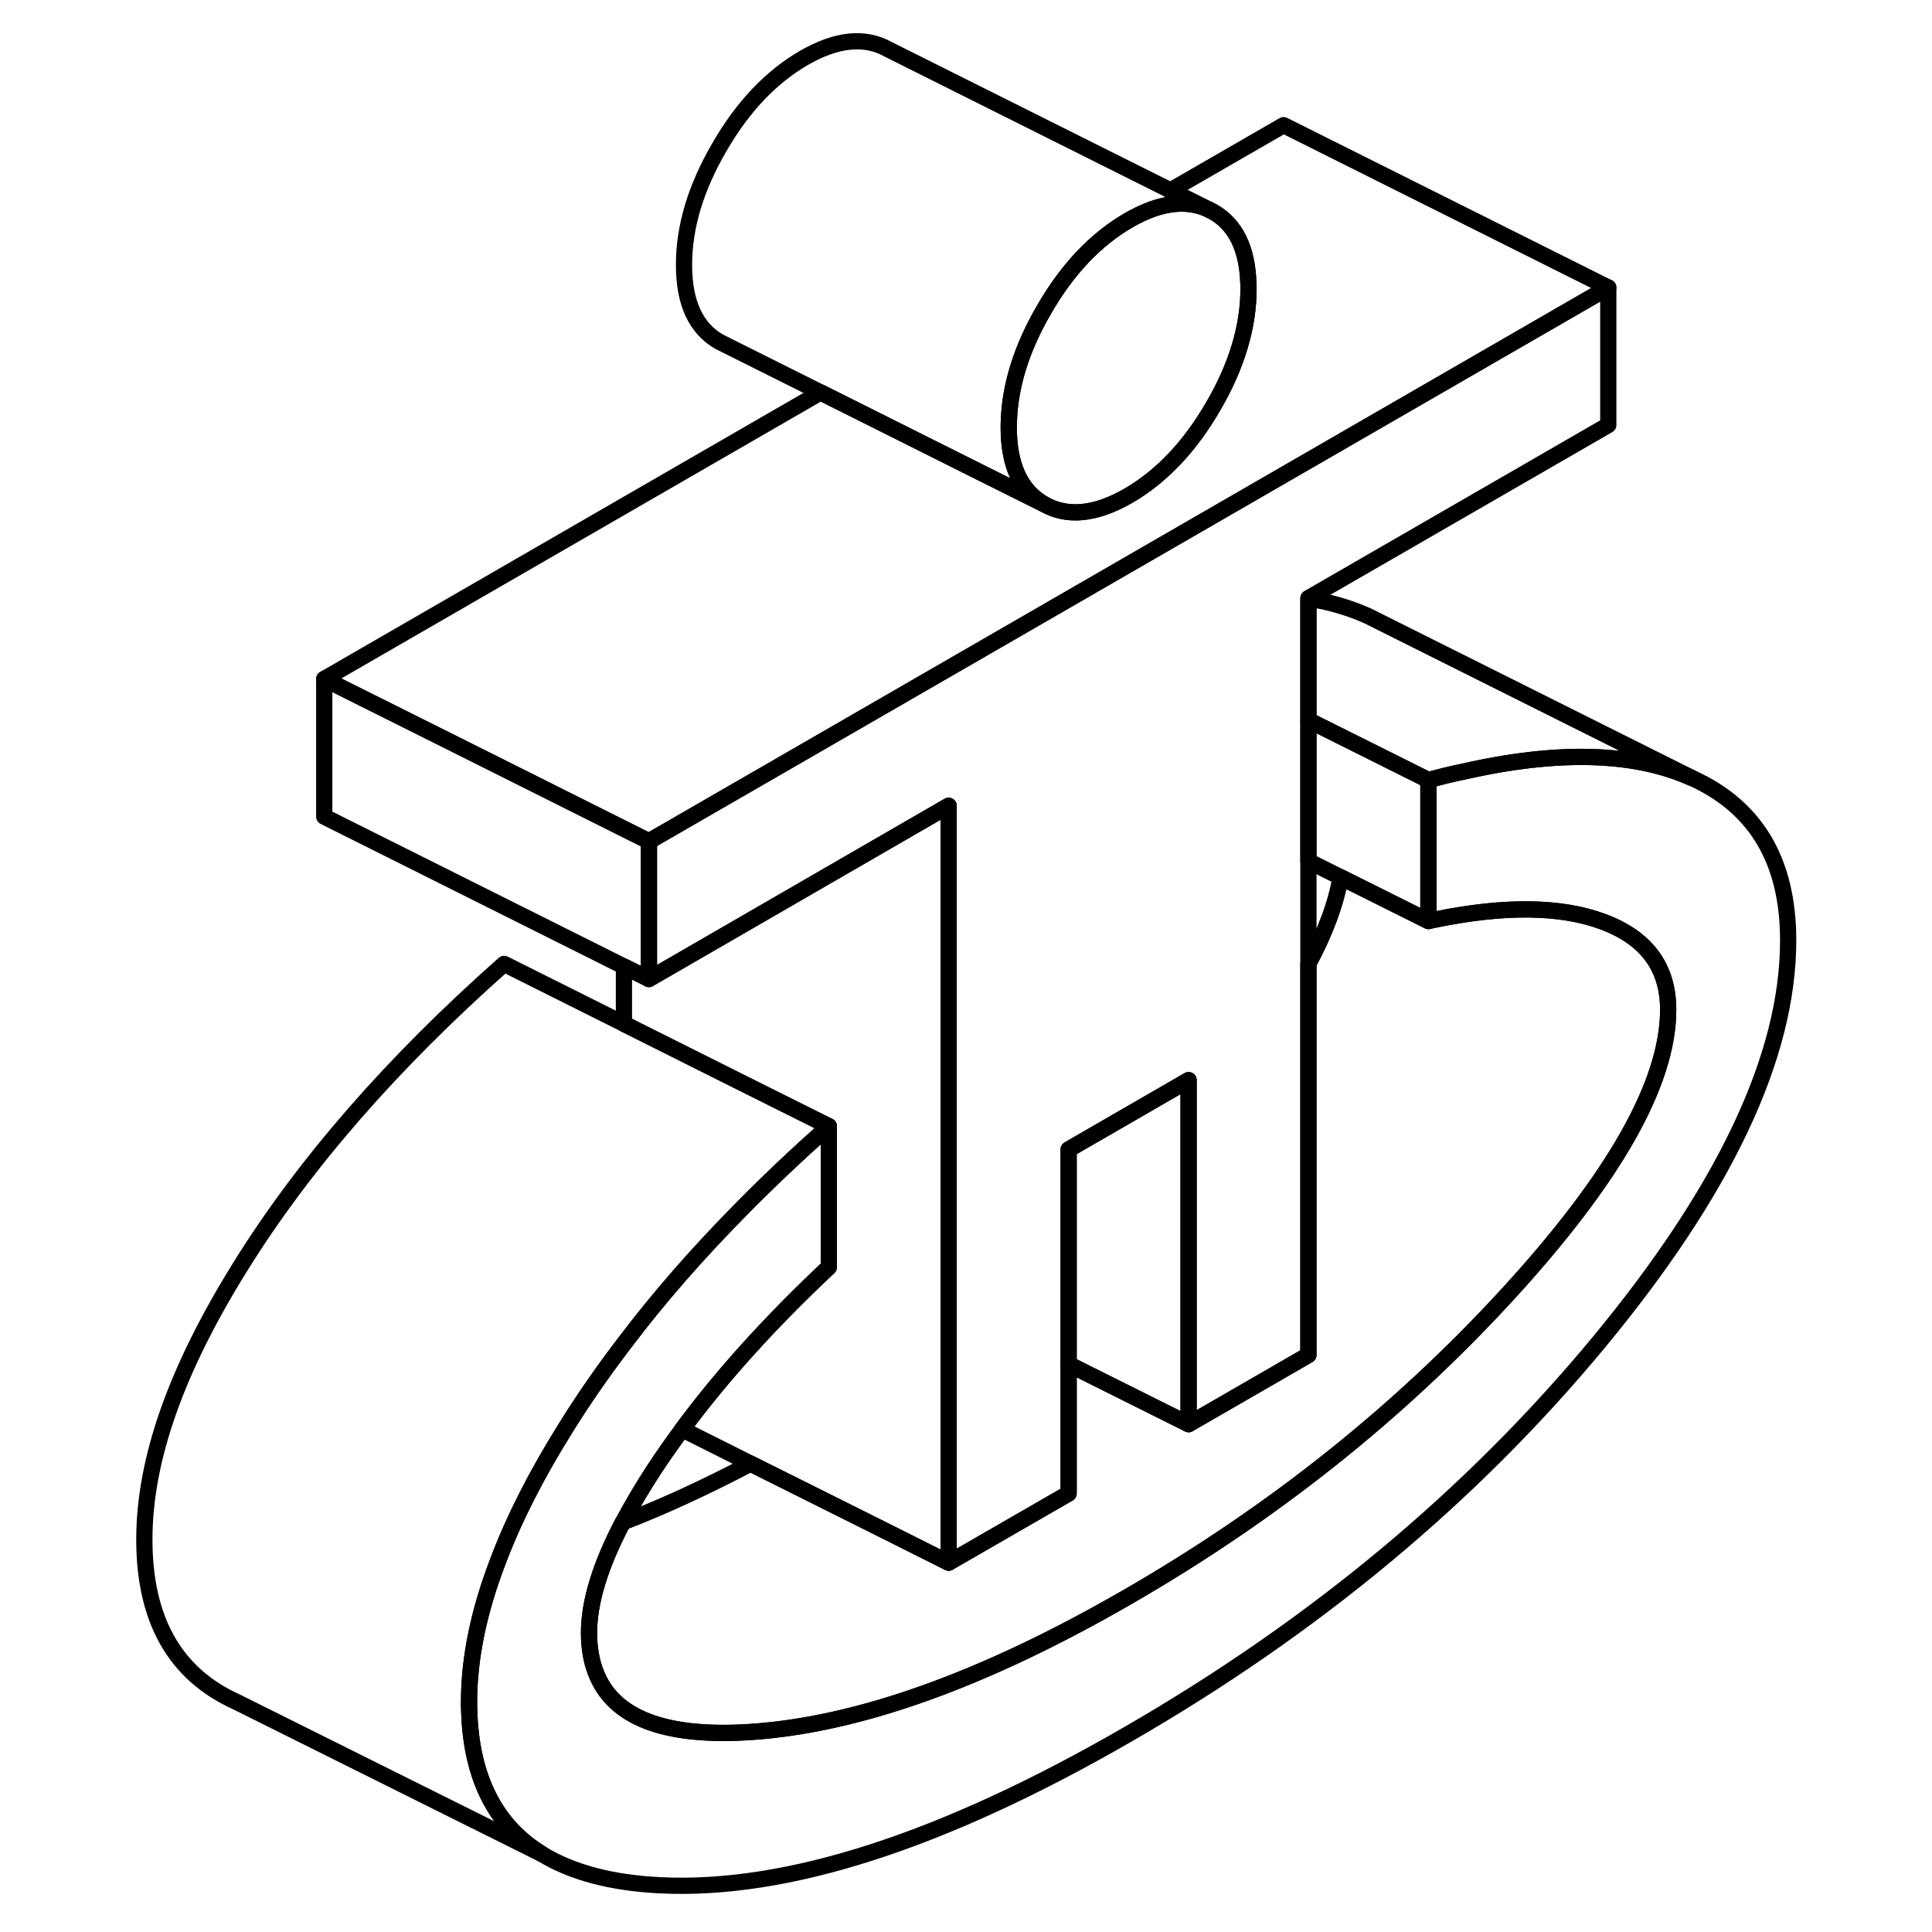 <svg width="48" height="48" viewBox="0 0 107 119" fill="none" xmlns="http://www.w3.org/2000/svg" stroke-width="1px"
     stroke-linecap="round" stroke-linejoin="round">
    <path d="M70.901 17.79C70.901 20.12 70.181 22.53 68.731 25.02C67.281 27.52 65.541 29.35 63.511 30.53C61.481 31.7 59.741 31.87 58.301 31.05C56.851 30.22 56.131 28.64 56.131 26.31C56.131 26.19 56.131 26.06 56.141 25.94C56.211 23.73 56.931 21.44 58.301 19.08C59.741 16.58 61.481 14.75 63.511 13.57C65.541 12.4 67.281 12.23 68.731 13.05C70.101 13.84 70.821 15.29 70.891 17.43C70.901 17.55 70.901 17.67 70.901 17.79Z" stroke="currentColor" stroke-linejoin="round"/>
    <path d="M81.981 48.05V56.73L76.571 54.03L74.591 53.04V44.36L81.981 48.05Z" stroke="currentColor" stroke-linejoin="round"/>
    <path d="M104.141 57.919C104.141 65.059 100.231 73.329 92.411 82.76C84.591 92.18 74.961 100.19 63.511 106.8C52.071 113.41 42.431 116.52 34.621 116.12C31.651 115.97 29.241 115.33 27.401 114.21C24.521 112.46 23.021 109.51 22.901 105.37C22.891 105.19 22.891 105.01 22.891 104.83C22.891 102.13 23.491 99.21 24.711 96.059C25.671 93.529 27.041 90.84 28.801 88.019C29.891 86.26 31.101 84.51 32.431 82.769C34.581 79.919 37.051 77.1 39.821 74.309C41.461 72.65 43.201 71.01 45.051 69.37V78.049C41.461 81.419 38.451 84.749 36.021 88.04C35.411 88.859 34.831 89.689 34.291 90.51C33.541 91.659 32.901 92.749 32.361 93.769C30.971 96.419 30.281 98.68 30.281 100.57C30.281 101.49 30.421 102.309 30.701 103.019C31.771 105.809 34.951 107.03 40.251 106.68C46.901 106.23 54.651 103.45 63.511 98.33C72.381 93.21 80.131 87.04 86.781 79.809C93.431 72.579 96.751 66.71 96.751 62.19C96.751 59.569 95.411 57.77 92.731 56.77C90.151 55.809 86.701 55.76 82.411 56.639C82.271 56.669 82.121 56.7 81.981 56.73V48.05C82.711 47.849 83.431 47.669 84.131 47.529C90.011 46.19 94.711 46.34 98.231 47.929C102.171 49.719 104.141 53.05 104.141 57.919Z" stroke="currentColor" stroke-linejoin="round"/>
    <path d="M96.75 62.19C96.75 66.71 93.43 72.58 86.78 79.81C80.13 87.04 72.38 93.21 63.51 98.33C54.65 103.45 46.9 106.23 40.25 106.68C34.95 107.03 31.77 105.81 30.7 103.02C30.42 102.31 30.28 101.49 30.28 100.57C30.28 98.68 30.97 96.42 32.36 93.77C34.87 92.8 37.49 91.59 40.23 90.15L48.04 94.05L52.43 96.25L59.82 91.99V84.03L60.84 84.54L67.21 87.72L74.59 83.46V59.37C75.63 57.44 76.29 55.66 76.57 54.03L81.98 56.73C82.12 56.7 82.27 56.67 82.41 56.64C86.7 55.76 90.15 55.81 92.73 56.77C95.41 57.77 96.75 59.57 96.75 62.19Z" stroke="currentColor" stroke-linejoin="round"/>
    <path d="M52.431 49.63V96.25L48.041 94.05L40.231 90.15L36.021 88.04C38.451 84.75 41.461 81.42 45.051 78.05V69.37L39.821 66.76L32.431 63.06V59.53L33.971 60.3L52.431 49.63Z" stroke="currentColor" stroke-linejoin="round"/>
    <path d="M93.061 17.71V26.18L74.591 36.84V83.46L67.211 87.72V66.53L59.821 70.8V91.99L52.431 96.25V49.63L33.971 60.3V51.82L54.591 39.92L93.061 17.71Z" stroke="currentColor" stroke-linejoin="round"/>
    <path d="M33.971 51.82V60.3L13.971 50.3V41.82L21.841 45.75L32.431 51.05L33.971 51.82Z" stroke="currentColor" stroke-linejoin="round"/>
    <path d="M68.731 13.05C67.281 12.23 65.541 12.4 63.511 13.57C61.481 14.75 59.741 16.58 58.301 19.08C56.931 21.44 56.211 23.73 56.141 25.94C56.131 26.06 56.131 26.19 56.131 26.31C56.131 28.64 56.851 30.22 58.301 31.05L54.591 29.2L44.541 24.17L38.301 21.05C36.851 20.22 36.131 18.64 36.131 16.31C36.131 13.98 36.851 11.57 38.301 9.08C39.741 6.58 41.481 4.75 43.511 3.57C45.541 2.4 47.281 2.23 48.731 3.05L66.091 11.73L68.731 13.05Z" stroke="currentColor" stroke-linejoin="round"/>
    <path d="M93.061 17.71L54.591 39.92L33.971 51.82L32.431 51.05L21.841 45.75L13.971 41.82L44.541 24.17L54.591 29.2L58.301 31.05C59.741 31.87 61.481 31.7 63.511 30.53C65.541 29.35 67.281 27.52 68.731 25.02C70.181 22.53 70.901 20.12 70.901 17.79C70.901 17.67 70.901 17.55 70.891 17.43C70.821 15.29 70.101 13.84 68.731 13.05L66.091 11.73L73.061 7.71L93.061 17.71Z" stroke="currentColor" stroke-linejoin="round"/>
    <path d="M45.051 69.37C43.201 71.01 41.461 72.65 39.821 74.31C37.051 77.1 34.581 79.92 32.431 82.77C31.101 84.51 29.891 86.26 28.801 88.02C27.041 90.84 25.671 93.53 24.711 96.06C23.491 99.21 22.891 102.13 22.891 104.83C22.891 105.01 22.891 105.19 22.901 105.37C23.021 109.51 24.521 112.46 27.401 114.21L8.551 104.82C4.781 103.11 2.891 99.78 2.891 94.83C2.891 89.88 4.861 84.35 8.801 78.02C12.741 71.68 18.161 65.47 25.051 59.37L32.431 63.06L39.821 66.76L45.051 69.37Z" stroke="currentColor" stroke-linejoin="round"/>
    <path d="M98.231 47.93C94.711 46.34 90.011 46.19 84.131 47.53C83.431 47.67 82.711 47.85 81.981 48.05L74.591 44.36V36.87C75.921 37.08 77.131 37.44 78.231 37.93L79.071 38.35L98.231 47.93Z" stroke="currentColor" stroke-linejoin="round"/>
    <path d="M67.21 66.529V87.719L60.84 84.539L59.82 84.029V70.799L67.21 66.529Z" stroke="currentColor" stroke-linejoin="round"/>
</svg>